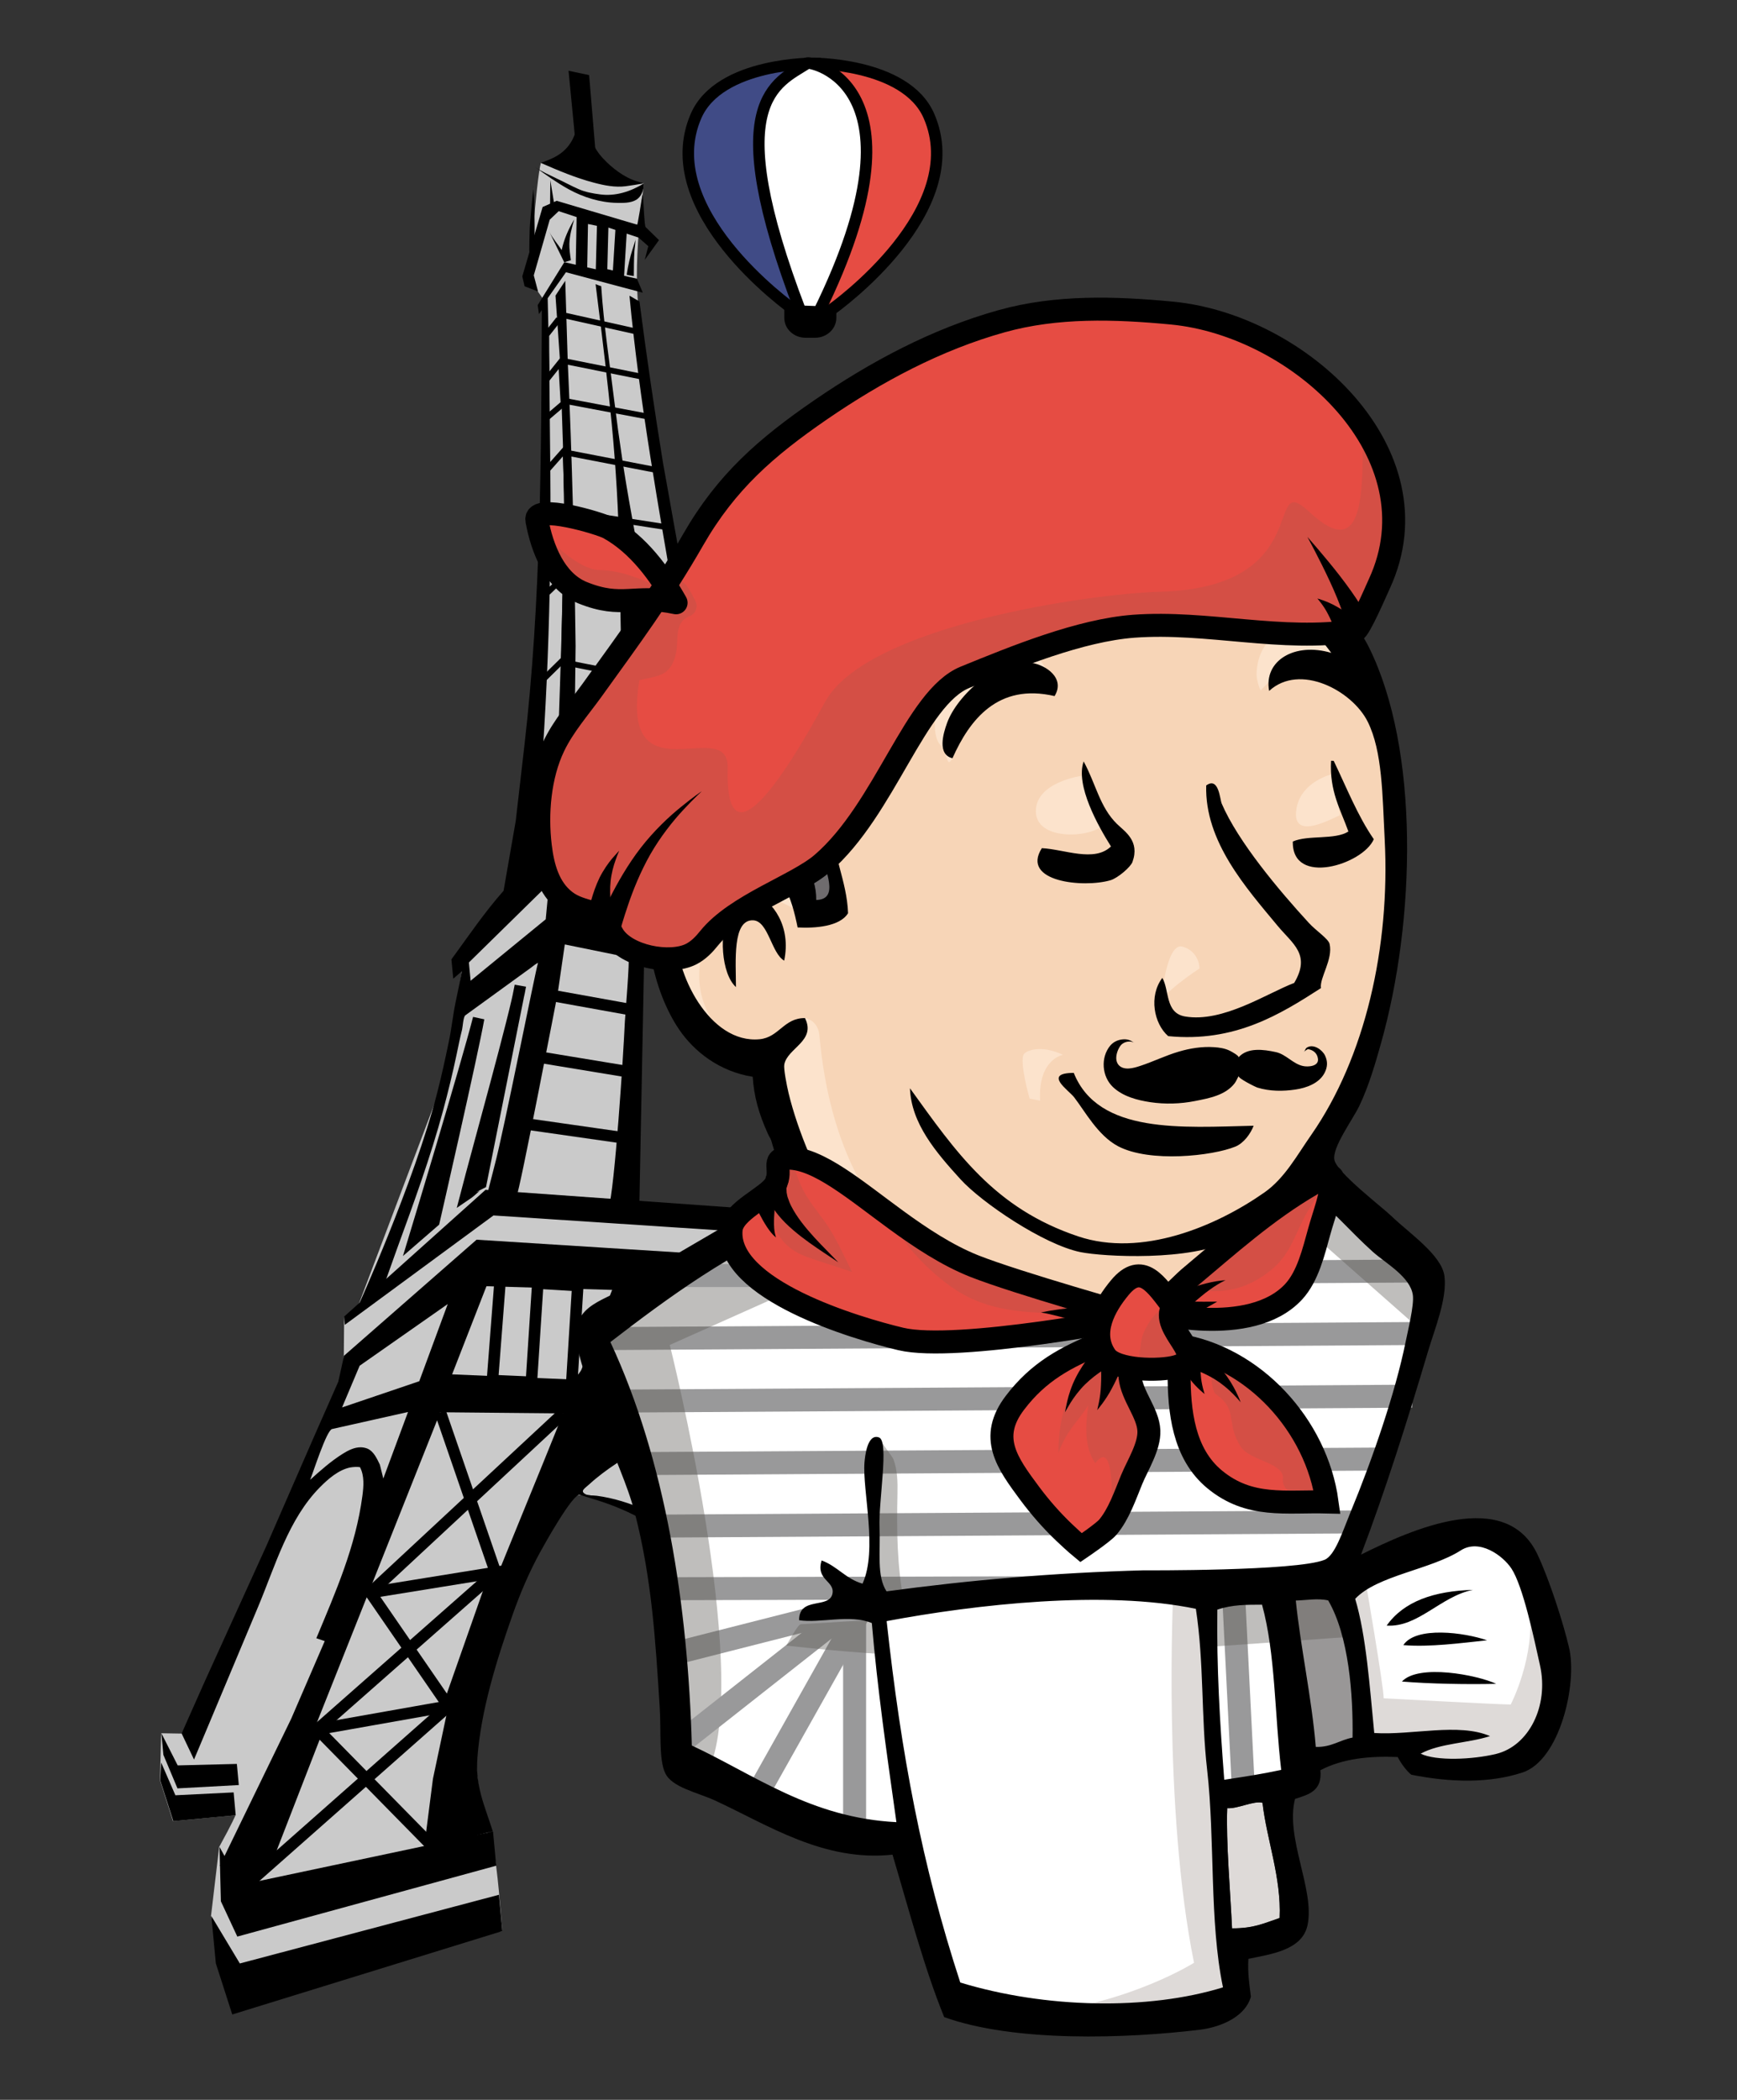 <svg xmlns="http://www.w3.org/2000/svg" xmlns:xlink="http://www.w3.org/1999/xlink" style="enable-background:new 0 0 151.22 182.78" id="Слой_1" x="0" y="0" version="1.1" viewBox="0 0 151.22 182.78" xml:space="preserve"><rect x="0" y="0" width="151.22" height="182.78" fill="#333333" stroke="none"/><style type="text/css">.st0{fill:#cacaca}.st1{fill:#fff}.st2,.st3{stroke:#000;stroke-miterlimit:10}.st3,.st4{fill:none}.st5,.st6,.st7,.st8{stroke:#000;stroke-miterlimit:10}.st5{fill:none;stroke-width:.5}.st6{fill:#404b86}.st7{fill:#e64c43}.st8{fill:#fff}.st9{fill:#f7d5b7}.st10{fill:#6f6c6e}.st11{fill:#dedad8}.st12{fill:#fce3cc}.st13{fill:none;stroke:#e64c43}.st14{stroke:#99999a;stroke-width:2;stroke-linejoin:round;stroke-miterlimit:10}.st15{opacity:.39;fill:#5b5753}.st16{fill:#999797}.st17{fill:#e64c43}.st18{fill:#d44f45}.st19{fill:none;stroke:#000;stroke-width:2}.st20{stroke-linejoin:round}.st20,.st21{fill:none;stroke:#000;stroke-width:2;stroke-miterlimit:10}</style><switch><g><g><g><path d="M20.52,174.19l6.47-3.34l16.74-2.76c-0.28-3.38-0.34-4.06-0.54-5.69c-0.41-3.31-1.99-5.47-1.71-11.53 c0.13-2.91,2.83-14.09,5.09-16.1c2.03-1.8,1.25-4.21,3.92-4.63c2.8-0.44,10.15,5.03,11.08,6.2c0.3,0.38,4.11,6.6,4.11,6.6 s7.49-1.38,10.03-1.47c-0.58-0.17-0.78-7.46-0.64-8.1c0.38-1.69,0.6-3.84,2.15-4.9c0.94-0.65,2.18-0.71,3.29-0.44 c2.38,0.59,4.14,1.16,6.49,1.8c5.74,1.58,11.42,16.22,13.04,18.16c0.55,0.66-3.75-0.63-3.75-0.63s0.61,6.58,0.62,6.58 c3.51-1.21,15.11-2.46,18.63-3.68c-0.15-1.59-0.62-6.63-0.62-6.63s-2.74,2.48-3.91,1.11c-5.18-6.04-15.93-18.9-21.31-24.74 c-2.22-2.41-5.68-5.52-4.89-7.52c1.46-3.69,1.65-4.86,1.65-4.86l-5.56-0.89l-6.85-11.19l-5.71-10.46 c-4.2-12.06-7.85-23.99-9.71-36.72c-1.03-7.04-2.88-13.73-2.92-20.82c-0.76-4.01,0.36-11.58,0.36-11.58s-8.97-1.82-8.98-1.79 c-0.43,1.65-1.01,10.14-1.01,10.14l1.3,1.86c0,0,0.2,14.78,0.19,18.76c-0.01,5.73-0.13,11.36-0.89,17.08 c-0.41,3.07-1.13,12.97-1.69,16.02l-4.41,4.48l-2.09,11.81l-7.39,19.55l-1.14,0.76l-0.04,4.72l-3.41,10.38 c0.7-0.45-10.69,21.17-10.69,21.17l-1.79-0.03l-0.1,4.1l1.13,3.55l5.44-0.51c0,0-0.2,0.54-1.42,2.76l-0.71,6.01L20.52,174.19z M53.87,102.73c0.03-0.46,1.55-20.06,1.55-20.06c1.42-0.49,2.98,0.29,4.49,0.62c1.21,0.26,2.41,0.53,3.62,0.79 c1.02,3.47,1.83,7.09,3.08,10.48c0,0.01,4.73,12.75,4.73,12.75c-0.21-0.57-4.02-1.39-4.61-1.6c-1.52-0.53-9.79,0.06-12.06-0.36 C53.73,105.19,53.88,102.66,53.87,102.73z" class="st0"/><polygon points="84.87 126.33 73.97 121.31 74.62 120.19 80.8 120.36 83.73 121.5 85.3 125.13" class="st1"/><polygon points="115.27 147.55 115.58 150.84 101.24 155.51 96.91 153.94 96.63 151.04 101.09 152.2"/><polygon points="114.91 143.63 115.17 146.45 100.84 151.28 96.54 150.1 96.29 147.36 100.58 148.46"/><path d="M31.34,127.71c0.39,0.75,0.32,1.65,0.21,2.49c-0.58,4.41-2.32,8.34-4.01,12.4l0.73,0.25l-2.92,6.76l-6.21,12.78 l2.51,2.48l16.68-41.94l10.68,0.1c-0.86,2.34-8.6,20.91-9.73,24.31l-1.59,7.5l-0.78,6.09l5.99-1.53 c-0.73-2.28-1.52-3.91-1.34-6.37c0.3-4.12,1.67-8.52,3.04-12.4c0.67-1.91,1.47-3.79,2.45-5.57c0.3-0.55,2.84-5.13,3.44-4.94 c0.62,0.19,1.46,0.46,1.51,0.47c2.87,0.9,5.61,2.37,7.73,4.53c2.23,2.27,3.28,4.93,3.87,7.99l2.08-0.2c0,0-0.33-1.34-0.35-1.42 c-1.39-5.7-7.64-10.52-13.37-11.29c-0.28-0.04-0.73,0-0.97-0.13c-0.54-0.28-0.08-0.51,0.3-0.86c0.73-0.67,1.54-1.27,2.37-1.82 c1.91-1.24,4.02-2.35,6.14-3.15c3.25-1.23,6.82-1.82,10.32-1.57c3.65,0.26,6.67,1.61,9.89,3.2l4.43,2.99 c-1.14-0.47-2.3-0.88-3.47-1.24c-1.79-0.54-3.88-0.89-5.39,0.21c-1.11,0.82-1.59,2.24-1.76,3.61c-0.28,2.3-0.02,5.23,0.67,7.45 c0.27,0.86,0.54,1.73,0.81,2.59c0.63-0.05,1.27-0.11,1.9-0.16c-1.12-2.69-1.62-5.64-1.45-8.55c0.06-1.06,0.25-2.2,0.99-2.97 c1.18-1.24,3.61-1.21,5.17-0.87c1.23,0.27,2.42,0.69,3.67,0.81c0.23,0.02,0.78,0.73,0.94,0.89c0.49,0.47,1.01,0.9,1.52,1.35 c1.09,0.98,2.11,2.04,3.05,3.17c2.47,2.97,4.39,6.38,5.4,10.12c0.07,0.27,0.46,2.55,0.7,2.62l4.6,1.36l-3.03-7.13l-3.26-6.1 l-2.62-3.47l-2.66-3.07l-3.5-4.41l-2.4-2.86l-0.62-0.73l6.41,0.03l8.36,9.88l5.06,5.93l7.16,8.28l1.86-0.67l-5.75-5.7 l-4.68-5.17l-5.22-5.91l-4.76-6.03l-4.65-5.73l-2.15-2.72l-0.18-1.96l2.17-2.97l-0.18-1.96l-44.88-3.21l-12.32,11.04l0.07,0.71 l12.94-9.52l42.95,2.83l-0.68,2.04l-43.74-2.76l-11.54,10.1l-0.5,2.26l-2.15,4.87l-4.1,9.4l-5.37,11.81l-2.02,4.54l1.08,2.27 c0.39-0.92,0.77-1.84,1.16-2.76c1.47-3.51,2.95-7.03,4.42-10.54c1.49-3.55,2.63-7.62,5.38-10.4c0.74-0.75,1.63-1.51,2.62-1.72 C30.77,127.69,31.05,127.67,31.34,127.71z M82.06,119.32l-4.82-5.98l6.3,0.21l4.67,5.5L82.06,119.32z M53.01,119.99l2.59-7.52 l19.07,0.6l4.99,6.78L53.01,119.99z M39.36,119.63l2.99-7.67l10.94,0.32l-3.01,7.82L39.36,119.63z M36.5,120.23l-6.72,2.28 l1.53-3.63l7.67-5.37L36.5,120.23z M31.4,125.98c-0.57,0-1.09,0.27-1.57,0.57c-1.02,0.64-1.93,1.45-2.83,2.26 c0.24-0.55,1.42-4.31,1.91-4.42l6.61-1.48l-2.15,5.79l-0.3-1.21c-0.27-0.56-0.54-1.15-1.07-1.39 C31.82,126.03,31.62,125.98,31.4,125.98z"/><path d="M36.06,107.82l1.72-1.49c0,0,3.33-14.54,3.89-17.69C40.59,92.86,36.06,107.82,36.06,107.82z" class="st2"/><path d="M40.58,103.99c0.97-3.75,4.36-15.86,4.72-18.18l-3.4,17.02C41.89,102.83,41.07,103.66,40.58,103.99z" class="st2"/><polyline points="110.76 145.03 97.78 140.25 97.03 129.68 83.73 121.5 90.14 121.53 90.98 130.34 104.59 138.53 100.04 147.99" class="st3"/><polyline points="97.78 140.25 104.59 138.53 97.03 129.68 90.98 130.34" class="st3"/><polyline points="49.02 123.03 32.25 138.63 39.05 148.51 22.88 162.8 27.64 150.53 43.14 136.87 38.34 122.93" class="st3"/><polyline points="37.68 160.75 27.64 150.53 39.05 148.51 43.14 136.87 32.25 138.63" class="st3"/><polygon points="43.44 164.93 43.73 168.09 20.22 175.35 18.79 170.9 18.4 166.78 20.88 170.91"/><polygon points="43.2 162.4 42.92 159.42 20.95 164.07 19.11 160.77 19.23 165.5 20.66 168.57"/><polygon points="20.52 158.01 15.09 158.52 13.95 154.97 14.03 153.42 15.27 156.27 20.34 156.02"/><polygon points="20.79 155.38 15.45 155.67 14.22 152.74 14.05 150.87 15.47 153.67 20.62 153.54"/><polyline points="64.9 89.1 71.22 89.9 73.55 95.3 66.61 94.56 68.81 100.5 76.57 101.04" class="st3"/><polyline points="52.75 102.6 46.06 97.87 54.2 93.21 48.5 86.77 54.43 83.29 49.18 82.22 54.46 88.11 47.47 92.1 53.71 98.96 44.99 102.28" class="st4"/><polyline points="48.27 86.69 55.26 87.95 54.98 93.34 46.67 91.97 45.3 97.76 54.46 99.07" class="st3"/><polyline points="85.22 115.17 85.62 119.39 82.37 119.61 81.9 113.16 79.01 113 79.32 116.26 77.3 116.3 77.62 120.18 74.62 120.19 74.18 112.67 71.15 112.57 71.57 120.18 68.53 120.2 68.14 112.47 64.76 112.37 65.05 120.33 61.61 120.35 61.11 112.25 57.67 112.14 58.1 120.25 54.81 120.38 54.69 114.61 50.32 120.5 49.77 120.47 50.3 111.9 46.82 111.69 46.26 120.32 42.87 120.17 43.53 111.6" class="st3"/><line x1="64.35" x2="65.26" y1="78.76" y2="82.51" class="st3"/><line x1="58.97" x2="58.59" y1="81.36" y2="77.71" class="st3"/><line x1="52.18" x2="52.34" y1="80.18" y2="76.43" class="st3"/><path d="M31.1,113.87l2.3-1.91l1.15-3.22c1.46-4,2.92-7.98,4.03-12.1c0.43-1.59,0.82-3.19,1.16-4.8 c0.16-0.75,0.3-1.49,0.49-2.23c0.05-0.2,0.1-1.1,0.28-1.23c1.91-1.38,3.81-2.76,5.72-4.15c0.19-0.14,0.42-0.34,0.61-0.42 c-0.22,0.64-2.99,14.7-3.78,17.63c-0.12,0.44-0.63,2.49-0.75,2.93c0.66-0.05,2.01-0.26,2.67-0.3 c0.19-0.02,3.57-17.59,3.57-17.59l0.62-4.27l5.54,1.13c0.14,0.03-0.29,5.19-0.31,5.58c-0.13,2.95-0.89,14.62-1.42,16.24 l2.67,0.3l0.43-22.18l7.16,1.65c0,0,4.15,16.38,6.18,21.25l2.63,0.1l-7.81-21.16l4.28,0.7l2.02,4.3l3.65,7.84l4.28,8.66 l3.18,0.13c-1.11-1.46-2.74-3.98-3.62-5.6c-1.56-2.85-3.12-5.7-4.71-8.52l-5.06-10.47l-0.63-1.31l1.91-1.91l-0.16-1.71 l-2.54-0.99c0,0-0.37-0.07-0.99-0.19c-0.36-1.16-1.22-3.89-1.22-3.89c-3.08-9.84-4.8-20.07-6.61-30.2 c-0.1-0.53-0.2-1.07-0.29-1.6c-0.76-4.7-1.45-9.4-2.06-14.12l-0.87-0.5c0.88,9.39,2.57,18.63,4.16,27.92 c0.13,0.78,0.27,1.57,0.4,2.35l1.98,9.95l1.92,9.6c-0.85-0.16-1.81-0.35-2.82-0.54c-0.83-4.57-5.47-30.28-5.47-30.28 c-0.59-3.24-1.08-6.49-1.48-9.75c-0.41-3.35-0.93-6.71-1.15-10.08c-0.23-0.06-0.49-0.18-0.49-0.18s0.16,1.31,0.18,1.46 c0.45,3.54,0.87,7.09,1.22,10.64c0.37,3.87,0.6,7.74,0.67,11.63c0.05,2.59,0.1,5.18,0.15,7.77c0.01,0.6,0.02,1.19,0.03,1.79 l-0.02,8.01l-0.1,5.99l-0.12,1.75c-1.56-0.3-2.92-0.56-3.81-0.73l-0.1-3.67l0.16-13.15c-0.11-8.21-0.3-16.43-0.68-24.63 l-0.22-7.15l-0.85,1.29l0.42,6.07l0.23,6.97l0.12,6.74c-0.2,9.24-0.49,18.48-0.89,27.71c-0.06,0.05-0.12,0.1-0.18,0.16 l-1.47,0.12c1.05-10.73,1.41-21.66,1.32-32.39l-0.09-8.99l-0.14-6.16l1.59-2.26l6.69,1.78l-0.51-1.22l-6.32-1.44l-2.32,3.74 l0.11,0.78L47.17,27c0,0.01,0,0.02,0,0.03c-0.06,12.63-0.06,25.24-1.51,37.81c0,0-0.76,6.61-0.76,6.61l-1.06,6.09 c-1.65,1.86-3.05,3.93-4.54,5.97l0.16,1.68l0.76-0.66c0,0-0.56,2.76-0.57,2.77c-0.23,1.13-0.34,2.26-0.58,3.39 c-0.31,1.49-0.63,2.97-1.01,4.44C36.06,102.94,31.1,113.87,31.1,113.87z M67.51,80.54c0.05-0.09-0.77-1.05-0.85-1.17 c-0.04-0.06,0.98-1.25,1.06-1.35c0.2,0.3,0.41,0.62,0.43,0.98C68.19,79.57,67.77,80.04,67.51,80.54z M62.39,78.88l3.48,0.51 l1.06,3.02l-3.83-0.53L62.39,78.88z M55.43,80.42l-0.01-2.86l6.17,1.09l0.61,2.75l0.05,0.22L55.43,80.42z M49.5,79.37l0.21-2.94 l4.9,0.81l0.05,2.94L49.5,79.37z M40.82,83.78l6.98-6.85l-0.29,3.09l-6.54,5.35L40.82,83.78z"/><polyline points="55.28 28.83 48.96 27.42 49.06 31.42 56.14 32.84 56.51 36.28 49.24 34.91 49.41 39.42 57.33 40.95 58.1 45.9 49.56 44.57 49.49 50.17 59.35 52.16 60.49 59.91 49.63 57.76 49.41 64.94 62.16 66.94 63.7 73.34 49.41 70.97" class="st5"/><polyline points="46.27 72.86 48.73 71.19 48.89 64.63 46.76 66.52 47.15 59.28 49.11 57.35 49.24 50.08 47.31 51.93 47.68 45.62 49.41 44.27 49.23 39.09 47.54 41 47.5 36.45 49.06 35.12 48.85 31.46 47.57 33.06 47.56 29.15 48.64 27.78" class="st5"/><path d="M56.06,15.96c-0.53,0.09-1.05,0.18-1.58,0.25c-0.93,0.12-1.88-0.07-2.78-0.31c-1.6-0.42-3.1-1.06-4.62-1.72 c0.8-0.29,1.54-0.57,2.15-1.19c0.79-0.82,1.01-1.75,1.11-2.84l0.7,0.38c0.24,1.25,0.57,2.32,1.47,3.27 c0.77,0.83,1.84,1.65,2.93,1.98L56.06,15.96z"/><polygon points="56.13 22.62 57.37 20.9 56.22 19.78 48.46 17.48 47.24 18.02 45.47 24.06 45.67 24.92 46.84 25.37 46.47 23.97 47.86 19.12 48.64 18.38 55.59 20.68 56.44 21.43"/><path d="M49.99,19.1c-0.2,0.69-0.4,1.39-0.42,2.11c-0.01,0.48,0.06,0.96,0.13,1.44c-0.19,0.06-0.39,0.12-0.58,0.18 c-0.44-0.89-0.87-1.78-1.31-2.68c0.28,0.57,0.74,1.09,1.09,1.62C49.11,20.79,49.48,19.97,49.99,19.1z"/><path d="M54.56,23.92c0.25-1.79,0.78-2.86,0.75-3.09c0.03,0.33-0.06,0.72-0.08,1.05c-0.05,0.72-0.04,1.43-0.05,2.15 C55.18,24.03,54.56,23.93,54.56,23.92z"/><path d="M55.93,16.95c0.11,0.28,0.15,2.81,0.29,2.83c0,0-0.79-0.1-0.79-0.1C55.52,19.68,55.87,17.21,55.93,16.95z"/><path d="M46.07,22.45c0.06-0.05,0.01-0.62,0.01-0.72c0-0.28,0.01-0.55,0.01-0.83c0.01-0.51,0.02-1.01,0.06-1.52 c0.09-1.08,0.19-2.16,0.31-3.23c-0.08,0.34,0.03,0.82,0.04,1.16c0.01,0.38,0.02,0.76,0.03,1.15c0.01,0.84,0.02,1.68,0.01,2.51 C46.55,21.51,46.51,22.13,46.07,22.45z"/><path d="M56.06,15.96c-0.01,0.57-0.21,1.17-0.7,1.45c-0.48,0.27-1.11,0.26-1.66,0.25c-1.46-0.03-2.93-0.49-4.2-1.19 c-1.03-0.57-1.99-1.26-2.95-1.95c0.62,0.43,1.31,0.72,1.98,1.05c0.62,0.29,1.22,0.62,1.84,0.89c0.57,0.26,1.25,0.38,1.87,0.46 C53.58,17.1,54.9,16.68,56.06,15.96z"/><polyline points="54.09 19.78 53.82 24.16 52.36 23.83 52.48 19.25 50.7 18.89 50.62 23.32" class="st3"/><polygon points="47.91 15.68 48.22 17.59 47.89 17.9"/><polygon points="51.27 12.34 50.82 6.95 50.06 6.79 50.56 11.96" class="st3"/></g><g><path d="M68.78,27.13v0.54c0,0.68,0.6,1.23,1.35,1.23h0.83c0.74,0,1.35-0.55,1.35-1.23v-0.54H68.78z" class="st2"/><path d="M69.34,27.13c-0.82-0.55-12.29-8.89-8.74-17.04c2.05-4.69,10.33-4.58,10.33-4.58l-0.05,21.62H69.34z" class="st6"/><path d="M72.13,27.13c0.82-0.55,12.29-8.89,8.74-17.04C78.82,5.4,70.53,5.51,70.53,5.51l0.05,21.62H72.13z" class="st7"/><path d="M70.31,5.49c0.17-0.11,10.78,1.69,0.98,21.66c-0.53-0.02-1.6-0.06-1.6-0.06 C62.65,8.71,67.54,7.28,70.31,5.49z" class="st8"/></g><g><path id="path28_2_" d="M109.03,107.23l-6.92,6.48l-8.05,0.83l-9.95-2.36l-5.39-1.25l-3.95-2.98l-4.17-4.53 l-3.26-9.24l-0.72-1.99l-4.35-1.45l-2.54-4.17l-1.81-5.98l1.99-5.26l4.71-1.63l3.81,1.81l1.81,3.99l2.18-0.36l0.72-0.91 l-0.72-4.17l-0.18-5.26l1.09-7.25l-0.04-4.14l3.31-5.28l5.8-4.17l10.15-4.35l11.24,1.63l9.79,7.07l4.53,7.25l2.9,5.26 l0.72,13.05l-2.18,11.24l-3.99,9.97l-3.81,5.26L109.03,107.23z" class="st9"/><path id="path32_2_" d="M59.91,75.33l4.71-1.63l3.81,1.81l1.81,3.99l2.18-0.36l0.54-2.18l-1.09-4.17l1.09-9.97 l-0.91-5.44l3.26-3.81l7.07-5.62l-1.99-2.72l-9.97,4.89l-4.17,3.26l-2.36,5.08l-3.63,4.89l-1.09,5.8L59.91,75.33" class="st10"/><path id="path34_2_" d="M67.34,58.29c0,0,2.72-6.71,13.59-9.97s0.54-2.36,0.54-2.36L69.7,50.5l-4.53,4.53 l-1.99,3.63L67.34,58.29" class="st11"/><path id="path36_2_" d="M61.9,74.06c0,0-3.81-12.69,10.69-14.5l-0.54-2.18l-9.97,2.36l-2.9,9.43l0.73,6.16 L61.9,74.06" class="st11"/><path id="path38_2_" d="M67.7,90.92l2.37-2.3c0,0,1.07,0.12,1.25,1.39c0.18,1.27,0.72,12.69,8.52,18.85 c0.71,0.56-5.8-0.91-5.8-0.91l-5.8-9.06" class="st12"/><path id="path40_2_" d="M101.05,87.47c0,0,0.42-5.49,1.9-5.07c1.48,0.42,1.48,1.9,1.48,1.9 S100.84,86.63,101.05,87.47" class="st12"/><path id="path42_2_" d="M116.1,67.35c0,0-2.99,0.63-3.26,3.26c-0.28,2.63,3.26,0.54,3.81,0.36" class="st12"/><path id="path44_2_" d="M94.17,67.53c0,0-3.99,0.54-3.99,3.08c0,2.54,4.53,2.36,5.8,1.27" class="st12"/><path id="path46_2_" d="M69.51,79.32c0,0-6.89-4.17-7.61-0.18c-0.72,3.99-2.36,6.89,1.09,11.06l-2.36-0.72 l-2.18-5.62l-0.72-5.44l4.17-4.35l4.71,0.36l2.72,2.18L69.51,79.32" class="st12"/><path id="path48_2_" d="M72.78,67.9c0,0,3.08-15.95,18.67-19.03c12.83-2.54,19.58,0.54,22.11,3.44 c0,0-11.42-13.59-22.29-9.43C80.39,47.05,72.41,54.66,72.6,59.56C72.9,67.89,72.78,67.9,72.78,67.9" class="st12"/><path id="path50_2_" d="M114.83,54.12c0,0-5.26-0.18-5.44,4.53c0,0,0,0.72,0.36,1.45c0,0,4.17-4.71,6.71-2.18" class="st12"/><path id="path52_2_" d="M91.81,60.59c0,0-0.9-7.23-7.07-3.03c-3.99,2.72-3.62,6.53-2.9,7.25 c0.72,0.73,0.53,2.19,1.08,1.18c0.55-1,0.37-4.26,2.36-5.17C87.28,59.92,90.55,58.91,91.81,60.59" class="st12"/><path id="path72_2_" d="M113.14,153.81l7.07-1.99l13.41-0.72l1.99-6.16l-3.63-10.69l-4.17-0.54l-5.8,1.81 l-5.56,2.72l-2.95-0.54l-2.3,0.9" class="st1"/><path id="path74_2_" d="M113.02,150.19c0,0,4.71-2.17,5.44-1.99l-1.99-9.97l2.36-0.91c0,0,1.63,9.43,1.63,10.51 c0,0,10.15,0.54,11.06,0.54c0,0,2.18-4.17,1.63-8.52l1.99,5.8l0.18,3.26l-2.9,4.35l-3.26,0.72l-5.44-0.18l-1.81-2.36l-6.34,0.91 l-1.99,0.73" class="st11"/><path id="path86_2_" d="M113.12,119.27c-3.08-0.09-5.85-0.46-8.29-1.14c0.17-1-0.14-1.98,0.1-2.69 c0.68-0.49,1.81-0.48,2.84-0.6c-0.89-0.44-2.13-0.61-3.15-0.36c-0.02-0.69-0.33-1.12-0.52-1.66c1.73-0.62,5.81-4.66,8.11-3.32 c1.09,0.64,1.56,4.28,1.64,6.05C113.93,117.01,113.72,118.49,113.12,119.27z" class="st13"/><path id="path94_2_" d="M100.17,117.59c-0.27-1.53-0.58-1.97-0.46-3.3C103.79,111.57,104.55,118.96,100.17,117.59z" class="st13"/><path id="path100_2_" d="M91.81,60.59c-4.94-1.15-7.4,2.07-8.89,5.41c-1.34-0.32-0.81-2.14-0.47-3.07 c0.88-2.43,4.45-5.67,7.36-5.23C91.06,57.89,92.76,59.03,91.81,60.59"/><path id="path102_2_" d="M115.88,66.22c0.08,0,0.16,0.01,0.23,0.01c1.12,2.32,2.08,4.78,3.49,6.82c-0.94,2.2-7.14,4.14-7.05,0.2 c1.34-0.59,3.66-0.12,4.84-0.87C116.72,70.49,115.73,68.89,115.88,66.22"/><path id="path104_2_" d="M94.34,66.28c1.06,1.94,1.4,3.98,2.91,5.45c0.68,0.66,2,1.47,1.34,3.3c-0.15,0.43-1.27,1.4-1.91,1.59 c-2.35,0.69-7.84,0.14-5.98-2.79c1.95,0.09,4.56,1.26,6.02-0.15C95.6,71.9,93.61,68.36,94.34,66.28"/><path id="path106_2_" d="M115,86.01c-3.54,2.28-7.5,4.75-13.3,4.18c-1.24-1.08-1.71-3.48-0.51-5.07 c0.63,1.08,0.23,3.06,1.98,3.36c3.3,0.56,7.13-2.02,9.5-2.92c1.47-2.48-0.13-3.39-1.45-4.98c-2.71-3.27-6.35-7.32-6.21-12.21 c1.1-0.79,1.19,1.21,1.35,1.58c1.42,3.31,4.98,7.55,7.58,10.38c0.64,0.7,1.69,1.37,1.81,1.83 C116.07,83.51,114.86,85.12,115,86.01"/><path id="path108_2_" d="M68.27,83.62c-1.11-0.63-1.38-3.43-2.68-3.51c-1.86-0.11-1.52,3.62-1.52,5.81 c-1.28-1.16-1.51-4.75-0.57-6.59c-1.07-0.53-1.55,0.58-2.15,0.97C62.13,74.74,69.5,77.72,68.27,83.62"/><path id="path114_2_" d="M93.48,93.39c2.14,5.36,9.47,4.74,15.66,4.6c-0.27,0.7-0.86,1.52-1.6,1.82 c-1.98,0.81-7.45,1.42-10.21-0.04c-1.75-0.93-2.87-3.03-3.82-4.26C93.05,94.91,90.75,93.4,93.48,93.39"/><path id="path118_2_" d="M128.23,138.39c-2.81,0.56-4.78,3.29-7.51,3.11C122.22,139.38,124.85,138.49,128.23,138.39"/><path id="path120_2_" d="M129.46,142.78c-2.29,0.24-4.97,0.61-7.29,0.42C123.27,141.53,127.5,142.1,129.46,142.78"/><path id="path122_2_" d="M130.26,146.57c-2.57,0.06-5.76,0-8.21-0.2C123.49,144.81,128.59,145.79,130.26,146.57"/><path id="path124_2_" d="M109.91,156.93c0.37,3.23,1.65,6.5,1.49,10.03c-1.42,0.48-2.24,0.9-4.14,0.9 c-0.13-3-0.54-7.6-0.42-10.46C107.77,157.46,109.15,156.72,109.91,156.93" class="st11"/><path id="path132_2_" d="M89.15,91.74c0.24-0.32,1.55-0.8,3.39,0.08c0,0-2.18,0.36-1.99,3.99l-0.91-0.18 C89.63,95.63,88.7,92.34,89.15,91.74" class="st12"/><path id="path30_2_" d="M101.43,157.57l-22.78,2.9l-18.16-6.18l-1.27-2.18l-1.82-20.52l-4.18-12.35l-0.91-2.91 l14.53-9.99l4.54-1.82l4,4.9l3.45,3.09l4,1.27l1.82,0.54l19.21-0.59l12.94-10.49l8.17,8.13l-6,20.47l-5.48,23.34L101.43,157.57z" class="st1"/><line x1="52.31" x2="124.4" y1="116.52" y2="116.07" class="st14"/><line x1="53.6" x2="122.95" y1="121.96" y2="121.53" class="st14"/><line x1="55.21" x2="120.91" y1="127.4" y2="127" class="st14"/><line x1="57.22" x2="118.68" y1="132.84" y2="132.47" class="st14"/><line x1="58.1" x2="117.15" y1="138.29" y2="138.14" class="st14"/><line x1="58.73" x2="73.55" y1="143.92" y2="140.15" class="st14"/><line x1="107.41" x2="124.19" y1="110.73" y2="110.63" class="st14"/><path id="path54_2_" d="M75.38,109.44l-17.07,7.63c0,0,7.08,28.15,3.45,36.87l-2.54-0.91l-0.18-10.72l-4.72-20.34 l-2-5.63l17.8-11.99L75.38,109.44" class="st15"/><line x1="58.48" x2="80.65" y1="111.03" y2="111.03" class="st14"/><path id="path60_2_" d="M111.25,137.37l6.3,0.26l1.89,14.55l-5.61,1.58L111.25,137.37" class="st16"/><line x1="59.44" x2="74.4" y1="151.56" y2="139.78" class="st14"/><line x1="66.14" x2="74.93" y1="155.8" y2="140.15" class="st14"/><line x1="74.4" x2="74.4" y1="159.67" y2="139.78" class="st14"/><line x1="108.3" x2="107.39" y1="156.84" y2="138.68" class="st14"/><path d="M69.72,141.38c-0.29,0.04-1.08,1.58-1.27,1.86c9.22,1.03,18.5,1.41,27.75,0.75 c6.22-0.44,12.45-0.88,18.67-1.32c0.12-0.01,2.28-0.17,2.28-0.16l-0.38-3.92C116.77,138.59,70.43,141.34,69.72,141.38z" class="st15"/><path id="path68_2_" d="M82.87,174.48l-3.75-15.23l-1.87-11.24l-0.31-8.34l16.98-0.9l10.57,0l-0.96,19.03 l1.63,14.68l-0.18,2.72l-13.78,1.09L82.87,174.48" class="st1"/><polygon points="124.23 112.12 123.27 115.4 112.87 106.23 114.9 103.07" class="st15"/><path d="M76.52,125.13c-0.06,0.09,1.16,1.64,1.25,1.87c0.37,0.95,0.38,2.02,0.36,3.03 c-0.07,3.22-0.04,6.23,0.56,9.4c-0.9,0.08-1.82,0.17-2.72,0.25v-13.7C75.98,125.98,76.5,125.15,76.52,125.13z" class="st15"/><path id="path70_2_" d="M102.14,138.59c0,0-0.91,18.85,1.81,32.26c0,0-5.44,3.44-13.41,4.35l15.23-0.54l1.81-1.09 l-2.18-29.73l-0.54-6.34" class="st11"/><path id="path130_2_" d="M106.84,157.39c-0.12,2.86,0.28,7.46,0.42,10.46c1.9,0,2.72-0.42,4.14-0.9 c0.16-3.53-1.12-6.8-1.49-10.03C109.15,156.72,107.77,157.46,106.84,157.39z M77.19,141.11c1.26,11.54,3.07,21.24,6.41,31.46 c7.4,2.25,16.32,2.44,22.87,0.42c-1.2-5.77-0.68-12.79-1.38-18.95c-0.53-4.63-0.26-9.28-0.98-14 C96.18,138.39,84.97,139.65,77.19,141.11z M105.98,140.11c-0.07,4.96,0.22,9.85,0.6,14.81c1.9-0.29,3.19-0.48,4.96-0.86 c-0.57-4.78-0.5-10.15-1.67-14.38C108.52,139.69,107.33,139.66,105.98,140.11z M115.63,139.31c-0.9-0.21-1.95-0.01-2.82,0.01 c0.41,4.04,1.39,8.5,1.74,12.74c1.36,0.04,2.08-0.6,3.2-0.81C117.81,147.52,117.43,142.4,115.63,139.31L115.63,139.31z M130.25,152.67c2.83-0.69,4.61-4.15,3.82-7.71c-0.53-2.39-1.48-6.9-2.49-8.43c-0.75-1.13-2.78-2.61-4.4-1.58 c-2.64,1.69-7.28,2.18-9.2,4.22c0.96,3.21,1.26,7.61,1.66,11.68c3.29,0.21,7.34-0.91,10.08,0.27c-1.91,0.62-4.39,0.62-6.04,1.53 C125.03,153.3,128.19,153.17,130.25,152.67L130.25,152.67z M115.3,135.78c0.92-0.36,1.58-2.46,2.27-4.14 c1.91-4.61,3.91-10.43,4.8-14.83c0.2-1,0.75-3.19,0.63-4.08c-0.22-1.6-2.39-2.78-3.49-3.77c-2.03-1.83-3.31-3.43-5.43-5.14 c-0.86,1.27-2.7,2.12-3.41,3.15c0,0-6.48,7.74-7.93,7.82c-22.62,1.28-32.43-8.53-32.89-8.35c-6.03,2.38-11.67,6.49-16.71,10.38 c4.81,10.31,6.75,22.95,7.09,35.12c5.51,2.57,10.34,6.29,17.81,6.67c-0.86-6.12-1.65-11.57-2.14-17.33 c-1.88-0.79-4.57,0.04-6.33-0.25c-0.01-2.12,2.68-0.93,2.91-2.35c0.17-1.08-1.48-1.16-0.95-2.85c1.37,0.5,2.09,1.6,3.56,2.02 c1.34-2.93-0.02-8.11,0.17-10.55c0.04-0.46,0.23-2.55,1.26-2.18c0.91,0.32-0.05,5.55,0.05,7.86c0.09,2.13-0.26,4.2,0.61,5.54 c7.22-0.98,14.55-1.62,22.37-1.83C99.54,136.69,112.8,136.77,115.3,135.78z M62.64,62.4c-2.39,2.64-1.89,7.57-1.6,11.09 c4.33-2.72,10.07,0.22,10.02,4.85c2.07-0.05,0.77-2.58,0.4-4.21c-1.22-5.32,2.06-11.09,0.15-15.95 C67.9,58.45,64.85,59.96,62.64,62.4L62.64,62.4z M79.78,47.1c-5.42,1.54-12.37,5.48-14.6,10.35c1.73-0.25,2.92-1.12,4.62-1.23 c0.64-0.04,1.49,0.27,2.23,0.09c1.47-0.37,2.72-3.67,3.83-4.9c1.08-1.2,2.39-1.71,3.28-2.81c0.57-0.28,1.42-0.26,1.45-1.12 C80.34,47.22,80.08,47.02,79.78,47.1z M102.73,112.89c1.47-0.44,3.61-3.76,4.52-4.98c-3.55,1.91-11.23,1.48-13.19,1.08 c-3.21-0.66-8.6-4.31-10.45-6.35c-2.13-2.34-4.28-4.85-4.39-7.91c4.02,5.57,7.33,10.44,14.64,12.89 c5.53,1.85,11.98-0.85,16.23-3.83c1.76-1.24,2.81-3.21,4.07-5.01c4.69-6.74,6.87-16.36,6.39-25.69 c-0.2-3.85-0.19-7.68-1.48-10.27c-1.35-2.71-5.91-5.13-8.58-2.68c-0.49-2.63,2.22-4.26,5.41-3.31 c-2.27-2.93-4.66-6.46-7.89-8.28l0,0c-5.63-3.18-15.15-5.56-21.14-2.58c-4.83,2.41-11.36,6.39-13.59,11.44 c2.08,4.87-0.62,9.34-0.79,14.28c-0.09,2.63,1.24,4.93,1.34,7.8c-0.71,1.17-2.89,1.32-4.39,1.24c-0.51-2.54-1.39-5.38-4-5.67 c-3.69-0.4-6.39,2.65-6.56,5.85c-0.2,3.76,2.89,9.98,7.26,9.55c1.69-0.17,2.1-1.86,3.94-1.84c1,1.99-1.54,2.61-1.8,4.04 c-0.07,0.37,0.21,1.8,0.37,2.48c0.79,3.28,2.56,7.53,4.31,10.02c2.21,3.17,6.44,4.25,11.47,6.15 C87,112.28,95.64,115.02,102.73,112.89z M118.49,135.32c4.4-2.19,12.61-5.88,15.37,0.01c1.02,2.17,2.21,5.84,2.74,8.09 c0.74,3.16-0.81,9.81-4.06,10.87c-2.87,0.94-6.22,0.88-9.68,0.19c-0.41-0.34-0.86-0.93-1.18-1.54c-2.47-0.1-4.78,0.13-6.73,1.15 c0.18,1.83-1.05,2.12-2.21,2.5c-0.86,3.4,1.72,7.85,1.1,10.95c-0.44,2.21-3.16,2.55-5.16,2.97c-0.07,1.23,0.09,2.25,0.22,3.29 c-0.46,1.69-2.51,2.64-4.45,2.88c-6.39,0.77-16.1,1.11-22.25-1.1c-1.72-4.21-3.07-9.33-4.5-14.14c-6,0.64-10.85-2.59-15.42-4.7 c-1.58-0.73-3.77-1.14-4.37-2.4c-0.57-1.22-0.34-3.56-0.48-5.77c-0.36-5.64-0.67-11.09-2.16-16.86 c-0.67-2.59-1.84-4.88-2.65-7.38c-0.75-2.32-2.07-5.18-2.41-7.49c-0.51-3.42,2.71-3.61,4.77-5.1c3.19-2.29,5.69-3.56,9.13-5.63 c1.02-0.61,4.1-2.16,4.45-2.88c0.7-1.42-1.2-3.41-1.7-4.52c-0.8-1.76-1.22-3.25-1.33-4.98c-2.89-0.46-5.09-2.18-6.41-4.12 c-2.19-3.21-3.71-9.16-1.82-13.68c0.15-0.36,0.89-1.06,1-1.6c0.22-1.08-0.41-2.51-0.44-3.66c-0.2-5.88,0.99-10.94,4.95-12.72 c1.61-6.4,7.36-8.53,12.77-11.71c2.02-1.19,4.26-1.95,6.56-2.8c8.27-3.04,20.96-2.47,27.82,2.72c2.91,2.2,7.56,6.85,9.23,10.21 c4.39,8.88,4.08,23.73,1.01,34.54c-0.41,1.45-1.01,3.58-1.85,5.33c-0.58,1.22-2.4,3.65-2.18,4.73c0.23,1.11,4.13,4.08,4.97,4.89 c1.51,1.46,4.38,3.39,4.61,5.22c0.25,1.95-0.86,4.63-1.42,6.52C122.46,123.88,120.62,129.7,118.49,135.32"/><g><path d="M100.04,114.15c0,0,8.8,2.4,12.59-1.72c1.95-2.12,3.33-9.97,3.33-9.97l-4.64,2.25L100.04,114.15z" class="st17"/><path d="M95.09,117.21c-2.85,1.62-7.66,4.39-7.59,8.12c0.04,1.86,1.81,4.2,2.89,5.64 c1.07,1.42,3.04,1.92,3.76,3.57c2.13-1.5,2.33-1.21,4.25-5.52c0.88-1.97,1.53-4.75,0.82-6.81c-0.56-1.62-1.05-3.94-1.24-5.65 C97.23,116.91,95.8,116.8,95.09,117.21z" class="st17"/><path d="M95.88,118.17c-2.85,1.61-3.74,5.23-3.74,8.31c0.73-2,1.73-2.76,2.6-4.15c-0.22,1.62-0.39,3.6,0.61,5.03 c1.82-2.39,1.41,4.18,1.41,5.16c1.11-1.94,2.93-5.91,3.2-6.94c0.44-1.65-1.34-4.04-1.47-5.36c-0.13-1.25,0.1-1.43,0.18-2.72 C97.74,117.71,96.72,117.69,95.88,118.17z" class="st18"/><path d="M102.78,123.59c0.7,2.31,1.85,3.89,3.62,5.67c1.98,2.01,6.54,1.46,9.11,1.32 c-1.73-6.55-5.92-12.43-12.99-13.49C103.91,118.78,102.11,121.51,102.78,123.59z" class="st17"/><path d="M105.79,121.31c2.11,1.47,0.84,2.49,2.25,4.65c0.78,1.2,3.78,1.35,3.65,2.77 c-0.15,1.59,2.54,1.66,3.81,1.93c-0.57-2.99-1.75-5.67-3.5-8.02c-1.75-2.34-4.41-3.71-6.99-4.96 C105.52,118.32,105.29,120.67,105.79,121.31z" class="st18"/><path d="M95.87,116.89c-3.09,1.23-5.47,2.53-7.5,5.2c-2.32,3.03-0.71,5.23,1.28,7.91 c0.91,1.22,1.89,2.34,2.99,3.39c0.97,0.92,1.47,1.33,1.47,1.33s1.93-1.31,2.33-1.78c0.96-1.13,1.52-2.79,2.08-4.15 c0.53-1.28,1.56-2.88,1.5-4.26c-0.07-1.55-1.47-3.01-1.64-4.66c-0.07-0.6,0.34-2.11,0-2.53 C98.07,116.97,96.39,116.97,95.87,116.89z" class="st19"/><path d="M102.65,119.56c0,3.26,0.37,6.96,3.09,9.21c3.05,2.52,6.18,1.88,9.79,1.97 c-0.91-6.65-6.39-12.65-13.01-13.65C102.56,117.92,102.61,118.74,102.65,119.56z" class="st19"/><g><path d="M68.62,100.81c-1.6-0.02-0.42,1.04-1.13,2.29c-0.66,1.14-3.68,2.27-3.84,3.93 c-0.49,5.26,10.99,8.62,14.77,9.52c4.88,1.16,20.63-1.91,20.63-1.91s-10.55-2.97-14.25-4.44 C78.19,107.56,72.78,100.85,68.62,100.81z" class="st17"/><path d="M66.23,104.78c-0.13,0.22,0.52,0.96,0.63,1.13c0.38,0.59,0.65,1.24,1.07,1.81 c0.86,1.2,1.9,1.57,3.3,2.03c0.98,0.32,1.96,0.64,2.94,0.96c-0.75-1.5-1.4-3.01-2.38-4.4c-0.55-0.75-1.14-1.48-1.62-2.27 c-0.51-0.84-0.79-1.77-1.15-2.68c-0.17-0.42-0.24-0.57-0.57-0.2c-0.36,0.4-0.6,0.98-0.88,1.43 C67.12,103.32,66.72,104.09,66.23,104.78z" class="st18"/><g><path d="M68.66,102.75c0,0-0.05,0.14-0.13,0.39c-0.06,0.16-0.01,0.15-0.05,0.25c-0.04,0.07,0.01,0.25,0,0.4 c0.04,0.17,0.05,0.36,0.14,0.56c0.07,0.21,0.15,0.42,0.27,0.65c0.23,0.45,0.54,0.93,0.89,1.39c0.7,0.92,1.53,1.78,2.16,2.42 c0.63,0.64,1.04,1.07,1.04,1.07s-0.5-0.33-1.24-0.83c-0.75-0.5-1.75-1.17-2.68-1.97c-0.47-0.4-0.92-0.84-1.31-1.32 c-0.2-0.24-0.37-0.49-0.52-0.75c-0.16-0.25-0.27-0.53-0.38-0.78c-0.07-0.29-0.17-0.5-0.18-0.8 c-0.02-0.26-0.03-0.59-0.01-0.68c0.03-0.26,0.04-0.41,0.04-0.41L68.66,102.75z"/></g><path d="M80.18,109.74c0.9,0.92,1.89,1.78,2.94,2.48c2.28,1.53,4.8,1.93,7.49,2.05l8.42,0.37 c-4.88-1.42-9.64-2.81-14.32-4.81c-3.01-1.29-6.1-2.62-8.41-4.94c1.13,1.11,1.87,2.55,2.89,3.75 C79.51,109.01,79.84,109.38,80.18,109.74z" class="st18"/><path d="M68.62,100.81c-1.6-0.02-0.42,1.04-1.13,2.29c-0.66,1.14-3.68,2.27-3.84,3.93 c-0.49,5.26,10.99,8.62,14.77,9.52c4.88,1.16,20.63-1.91,20.63-1.91s-10.55-2.97-14.25-4.44c-2.4-0.96-4.65-2.46-6.74-3.98 C74.41,103.56,71.26,100.83,68.62,100.81z" class="st20"/></g><path d="M102.51,112.39c1.06,0,2.12,0,3.18,0c1.84,0,3.31-0.57,4.81-1.71c1.93-1.46,2.25-3.44,3.42-5.36 c0.7-1.16,0.87-1.42,1.58-2.58l-4.19,1.96L102.51,112.39z" class="st18"/><path d="M100.04,114.15c0,0,8.8,2.4,12.59-1.72c1.24-1.35,1.74-3.51,2.22-5.23c0.43-1.57,1.08-3.12,1.12-4.75 c-0.59,0.1-1.25,0.34-1.79,0.65c-3.95,2.3-7.24,5.27-10.71,8.18C103.02,111.66,100.48,114.27,100.04,114.15z" class="st20"/><path d="M102.11,113.71c-0.09-2.26-4.45-4.71-5.95,0.1c-1.81,5.83,4.52,6.4,6.26,5.14 C104.45,117.48,102.18,115.46,102.11,113.71z" class="st17"/><path d="M98.29,119.04c1.29-0.05,0.71-1.95,1.33-3.16c0.55-1.07,1.09-2.03,2.49-2.16 c-0.83,1.67,2.08,3.15,1.32,4.6C102.7,119.72,99.61,118.99,98.29,119.04z" class="st18"/><path d="M102.11,113.71c-1.43-1.87-2.7-3.94-4.62-1.63c-1.34,1.61-2.65,3.96-1.22,6c0.87,1.24,4.7,1.29,6.17,0.87 C105.38,118.1,100.87,115.7,102.11,113.71z" class="st19"/><g><path d="M97.8,118.72c0,0-0.12,0.26-0.29,0.66c-0.18,0.4-0.42,0.93-0.7,1.45c-0.54,1.05-1.29,1.91-1.29,1.91 s0.3-1.1,0.33-2.19c0.03-0.55,0.02-1.09,0.01-1.51c-0.01-0.42-0.02-0.7-0.02-0.7L97.8,118.72z"/></g><g><path d="M96.82,118.76c0,0-0.31,0.2-0.79,0.5c-0.46,0.3-1.04,0.73-1.56,1.24c-0.52,0.51-0.97,1.12-1.27,1.6 c-0.3,0.49-0.48,0.83-0.48,0.83s0.06-0.38,0.19-0.95c0.13-0.57,0.37-1.33,0.74-2.06c0.37-0.73,0.84-1.41,1.21-1.89 c0.38-0.47,0.63-0.78,0.63-0.78L96.82,118.76z"/></g><g><path d="M104.06,117.13c0,0,0.31,0.25,0.78,0.62c0.47,0.39,1.08,0.94,1.6,1.57c0.52,0.63,0.92,1.32,1.18,1.85 c0.26,0.53,0.39,0.89,0.39,0.89s-0.25-0.3-0.65-0.71c-0.4-0.41-0.97-0.9-1.59-1.28c-0.62-0.39-1.28-0.67-1.8-0.87 c-0.53-0.19-0.88-0.31-0.88-0.31L104.06,117.13z"/></g><g><path d="M104.5,118.04c0,0,0,0.21,0,0.53c0,0.31,0,0.72,0.04,1.13c0.05,0.82,0.33,1.64,0.33,1.64s-0.69-0.53-1.25-1.26 c-0.28-0.36-0.54-0.73-0.73-1.01c-0.18-0.28-0.3-0.46-0.3-0.46L104.5,118.04z"/></g><g><path d="M95.46,115.71c0,0-0.07-0.03-0.2-0.1c-0.1-0.05-0.25-0.12-0.47-0.21c-0.43-0.17-1.04-0.37-1.65-0.55 c-0.62-0.18-1.24-0.34-1.72-0.45c-0.47-0.11-0.8-0.15-0.8-0.15s0.32-0.08,0.8-0.16c0.49-0.08,1.14-0.17,1.8-0.24 c0.66-0.07,1.33-0.11,1.84-0.12c0.25-0.01,0.5,0,0.67,0.02c0.14,0.01,0.22,0.01,0.22,0.01L95.46,115.71z"/></g><g><path d="M101.6,112.85c0,0,0.3-0.11,0.76-0.28c0.46-0.17,1.09-0.4,1.73-0.6c0.64-0.2,1.29-0.36,1.78-0.44 c0.49-0.08,0.82-0.09,0.82-0.09s-0.3,0.13-0.71,0.38c-0.41,0.25-0.93,0.62-1.42,1.03c-0.49,0.4-0.96,0.84-1.33,1.16 c-0.37,0.33-0.61,0.55-0.61,0.55L101.6,112.85z"/></g><g><path d="M102.24,113.06c0,0,0.06,0.02,0.16,0.05c0.05,0.02,0.13,0.06,0.3,0.09c0.32,0.05,0.8,0.09,1.29,0.1 c0.98,0.02,1.98,0,1.98,0s-0.85,0.5-1.75,0.97c-0.45,0.24-0.91,0.46-1.31,0.6c-0.18,0.07-0.41,0.12-0.57,0.15 c-0.11,0.02-0.17,0.04-0.17,0.04L102.24,113.06z"/></g><g><path d="M67.49,104.14c0,0-0.01,0.24-0.02,0.6c-0.02,0.34-0.05,0.78-0.08,1.23c-0.02,0.44-0.01,0.88,0.04,1.2 c0.05,0.33,0.13,0.54,0.13,0.54s-0.19-0.13-0.42-0.41c-0.23-0.27-0.49-0.67-0.73-1.09c-0.22-0.41-0.44-0.82-0.61-1.13 c-0.16-0.28-0.27-0.47-0.27-0.47L67.49,104.14z"/></g></g><g><path d="M51.84,81.54c0,0,0.3-0.83,0.85-2.12c0.54-1.27,1.35-2.94,2.39-4.47c1.04-1.53,2.29-2.87,3.29-3.79 c1-0.92,1.71-1.47,1.71-1.47s-0.63,0.65-1.48,1.69c-0.85,1.04-1.88,2.5-2.65,4.08c-0.78,1.58-1.31,3.25-1.66,4.52 c-0.34,1.26-0.53,2.15-0.53,2.15L51.84,81.54z"/></g><g><path d="M50.89,80.65c0,0,0.07-0.36,0.17-0.9c0.11-0.55,0.31-1.28,0.6-1.98c0.29-0.69,0.68-1.32,1-1.75 c0.32-0.43,0.55-0.7,0.55-0.7s-0.13,0.33-0.27,0.83c-0.15,0.5-0.28,1.18-0.31,1.84c-0.03,0.66,0.04,1.32,0.11,1.82 c0.09,0.5,0.14,0.84,0.14,0.84L50.89,80.65z"/></g><path d="M107.82,92.04c0.79-0.89,2.19-0.69,3.25-0.46c0.89,0.19,1.48,1.02,2.36,1.21c0.44,0.1,1.39,0.04,1.31-0.62 c-0.06-0.49-0.4-0.77-0.87-0.85c-0.15,0.07-0.23,0.13-0.35,0.25c0.12-0.13,0.1-0.31,0.3-0.41c0.56-0.3,1.29,0.22,1.53,0.71 c0.25,0.52,0.23,1-0.03,1.51c-0.47,0.92-1.59,1.32-2.55,1.46c-1.08,0.16-2.23,0.16-3.3-0.17c-0.15-0.04-1.74-0.83-1.63-1.01 c-0.12,0.2-0.21,0.44-0.35,0.63c-0.8,1.05-2.24,1.31-3.46,1.55c-1.27,0.25-2.59,0.29-3.88,0.1c-1.14-0.17-2.4-0.5-3.26-1.32 c-0.97-0.92-1.09-2.58-0.23-3.61c0.28-0.33,0.69-0.51,1.11-0.54c0.42-0.03,0.66,0.09,1,0.31c-0.36-0.23-0.94-0.11-1.2,0.21 c-0.24,0.31-0.41,0.78-0.39,1.17c0.01,0.2,0.08,0.41,0.22,0.56c0.47,0.49,1.29,0.25,1.84,0.07c1.14-0.37,2.22-0.91,3.38-1.25 c0.98-0.29,2.03-0.46,3.06-0.39c0.47,0.03,0.97,0.1,1.4,0.32C107.17,91.51,107.92,91.92,107.82,92.04z"/></g><g><path d="M68.31,76.99c0.03-0.05,4.31-4.34,6.78-6.06c3.79-2.64,4.33-9.87,8.69-11.65 c4.36-1.78,10.01-4.09,14.69-4.44c6.4-0.47,12.91,1.39,19.26,0.39c0.37-0.06,1.87-3.56,2.12-4.1 c5.21-11.31-6.98-22.5-18.08-23.55c-4.95-0.47-10.02-0.63-14.81,0.71c-5.67,1.58-10.93,4.4-15.77,7.72 c-4.72,3.25-8.19,6.26-11.08,11.29c-2.8,4.88-5.45,8.44-8.78,13.07c-1.16,1.61-2.5,3.12-3.36,4.91 c-1.24,2.58-1.51,5.88-1.17,8.7c0.21,1.77,0.7,3.66,2.18,4.79c0.7,0.54,1.5,0.74,2.34,0.98c2.04,0.57,0.85,0.39,1.81,1.97 c1.14,1.88,4.96,2.6,6.8,1.66c0.63-0.32,1.13-0.84,1.57-1.39C63.85,79.07,66.31,80.02,68.31,76.99z" class="st17"/><path d="M53.01,60.47c0.77-0.45,1.65-0.94,1.76-0.99c0.91-0.4,2-0.39,2.89-0.81c0.77-0.37,1.07-1.18,1.22-1.97 c0.16-0.85-0.07-2,0.58-2.69c0.17-0.18,0.38-0.3,0.61-0.39c0.5-0.21,0.72-0.8,0.48-1.28c-0.32-0.62-0.76-1.66-1.47-1.91 c-0.95-0.33-1.36,1.08-1.77,1.66c-0.32,0.45-0.78,0.8-1.07,1.28c-0.45,0.73-0.51,1.62-1.01,2.34c-0.53,0.76-1.28,1.33-1.98,1.92 c-0.5,0.42-1.13,0.94-1.51,1.54c-0.53,0.83,0.4,1.81,1.25,1.32C52.99,60.48,53,60.47,53.01,60.47z" class="st18"/><path d="M57.19,53.43c-6.23,18.73,6.3,8.03,6.16,13.42c-0.22,8.55,4.74,1.16,8.46-5.72 c3.61-6.68,23.15-9.46,29.16-9.62c13.78-0.37,8.98-10.74,13.01-6.96c4.97,4.66,4.63-2.15,4.67-7.43 c2.78,3.62,6.28,10.64-0.87,17.96c-0.19,0.19-8.68,0.33-9.45,0.18c-8.64-1.67-16.75,0.53-24.55,4.02 c-6.91,3.1-6.1,7.89-11.6,14.73c-2.82,3.5-8.71,6.03-13.61,8.89c-1.28,0.74-3.34,0.38-4.33-0.94c-0.23-0.31-0.77-0.17-1.11-0.36 c-0.78-0.45-1.15-1.4-1.91-1.89c-0.47-0.3-1.13-0.25-1.54-0.62C40.71,70.95,57.81,51.56,57.19,53.43z" class="st18"/><path d="M58.84,52.43c-1.41-2.48-3.26-5.04-5.84-6.47c-0.78-0.43-6.52-2.11-6.26-0.68 c0.45,2.49,1.58,5.34,3.97,6.31c3.48,1.41,4.51,0.1,8.15,0.88C58.86,52.45,58.85,52.44,58.84,52.43z" class="st17"/><path d="M52.16,49.62c2.09,0.04,3.67,0.85,5.61,1.58c-1.64,0.68-2.93,1.27-4.75,1c-3.47-0.5-5.56-1.64-5.17-5.24 C47.85,46.95,50.32,49.58,52.16,49.62z" class="st18"/><g><path d="M52.14,80.17c0,0,0.35-0.81,0.98-2.06c0.62-1.23,1.53-2.85,2.66-4.31c1.13-1.46,2.46-2.72,3.52-3.57 c1.05-0.86,1.8-1.36,1.8-1.36s-0.67,0.61-1.58,1.59c-0.92,0.98-2.03,2.38-2.9,3.9c-0.87,1.53-1.52,3.16-1.94,4.41 c-0.42,1.23-0.66,2.11-0.66,2.11L52.14,80.17z"/></g><g><path d="M51.25,79.22c0,0,0.09-0.36,0.23-0.89c0.15-0.54,0.39-1.26,0.72-1.94c0.34-0.67,0.76-1.27,1.11-1.68 c0.35-0.41,0.6-0.66,0.6-0.66s-0.15,0.32-0.32,0.82c-0.18,0.49-0.36,1.16-0.43,1.82c-0.07,0.66-0.04,1.32,0,1.82 c0.05,0.51,0.09,0.84,0.09,0.84L51.25,79.22z"/></g><g><path d="M116.3,55.01c0,0-0.08-0.2-0.2-0.49c-0.12-0.29-0.28-0.67-0.47-1.03c-0.36-0.74-0.94-1.39-0.94-1.39 s0.84,0.22,1.64,0.68c0.4,0.22,0.78,0.47,1.06,0.65c0.27,0.19,0.46,0.31,0.46,0.31L116.3,55.01z"/></g><g><path d="M117.27,54.62c0,0-0.04-0.13-0.1-0.36c-0.07-0.23-0.14-0.51-0.27-0.89c-0.25-0.75-0.65-1.74-1.11-2.73 c-0.91-1.97-1.97-3.9-1.97-3.9s1.46,1.63,2.82,3.38c0.68,0.88,1.33,1.79,1.78,2.52c0.22,0.35,0.42,0.71,0.53,0.91 c0.11,0.21,0.18,0.33,0.18,0.33L117.27,54.62z"/></g><path d="M58.84,52.43c-1.41-2.48-3.26-5.04-5.84-6.47c-0.78-0.43-6.52-2.11-6.26-0.68 c0.45,2.49,1.58,5.34,3.97,6.31c3.48,1.41,4.51,0.1,8.15,0.88C58.86,52.45,58.85,52.44,58.84,52.43z" class="st20"/><path d="M71.57,75.17c5.52-4.75,8.08-14.44,12.45-16.22c4.36-1.78,10.01-4.09,14.69-4.44 c6.4-0.47,12.91,1.39,19.26,0.39c0.37-0.06,1.87-3.56,2.12-4.1c5.21-11.31-6.98-22.5-18.08-23.55 c-4.95-0.47-10.02-0.63-14.81,0.71c-5.67,1.58-10.93,4.4-15.77,7.72c-4.72,3.25-8.19,6.26-11.08,11.29 c-2.8,4.88-5.45,8.44-8.78,13.07c-1.16,1.61-2.5,3.12-3.36,4.91c-1.24,2.58-1.51,5.88-1.17,8.7c0.21,1.77,0.7,3.66,2.18,4.79 c0.7,0.54,1.5,0.74,2.34,0.98c2.04,0.57,0.85,0.39,1.81,1.97c1.14,1.88,4.96,2.6,6.8,1.66c0.63-0.32,1.13-0.84,1.57-1.39 C64.09,78.75,69.38,77.06,71.57,75.17z" class="st21"/></g></g></g></switch></svg>